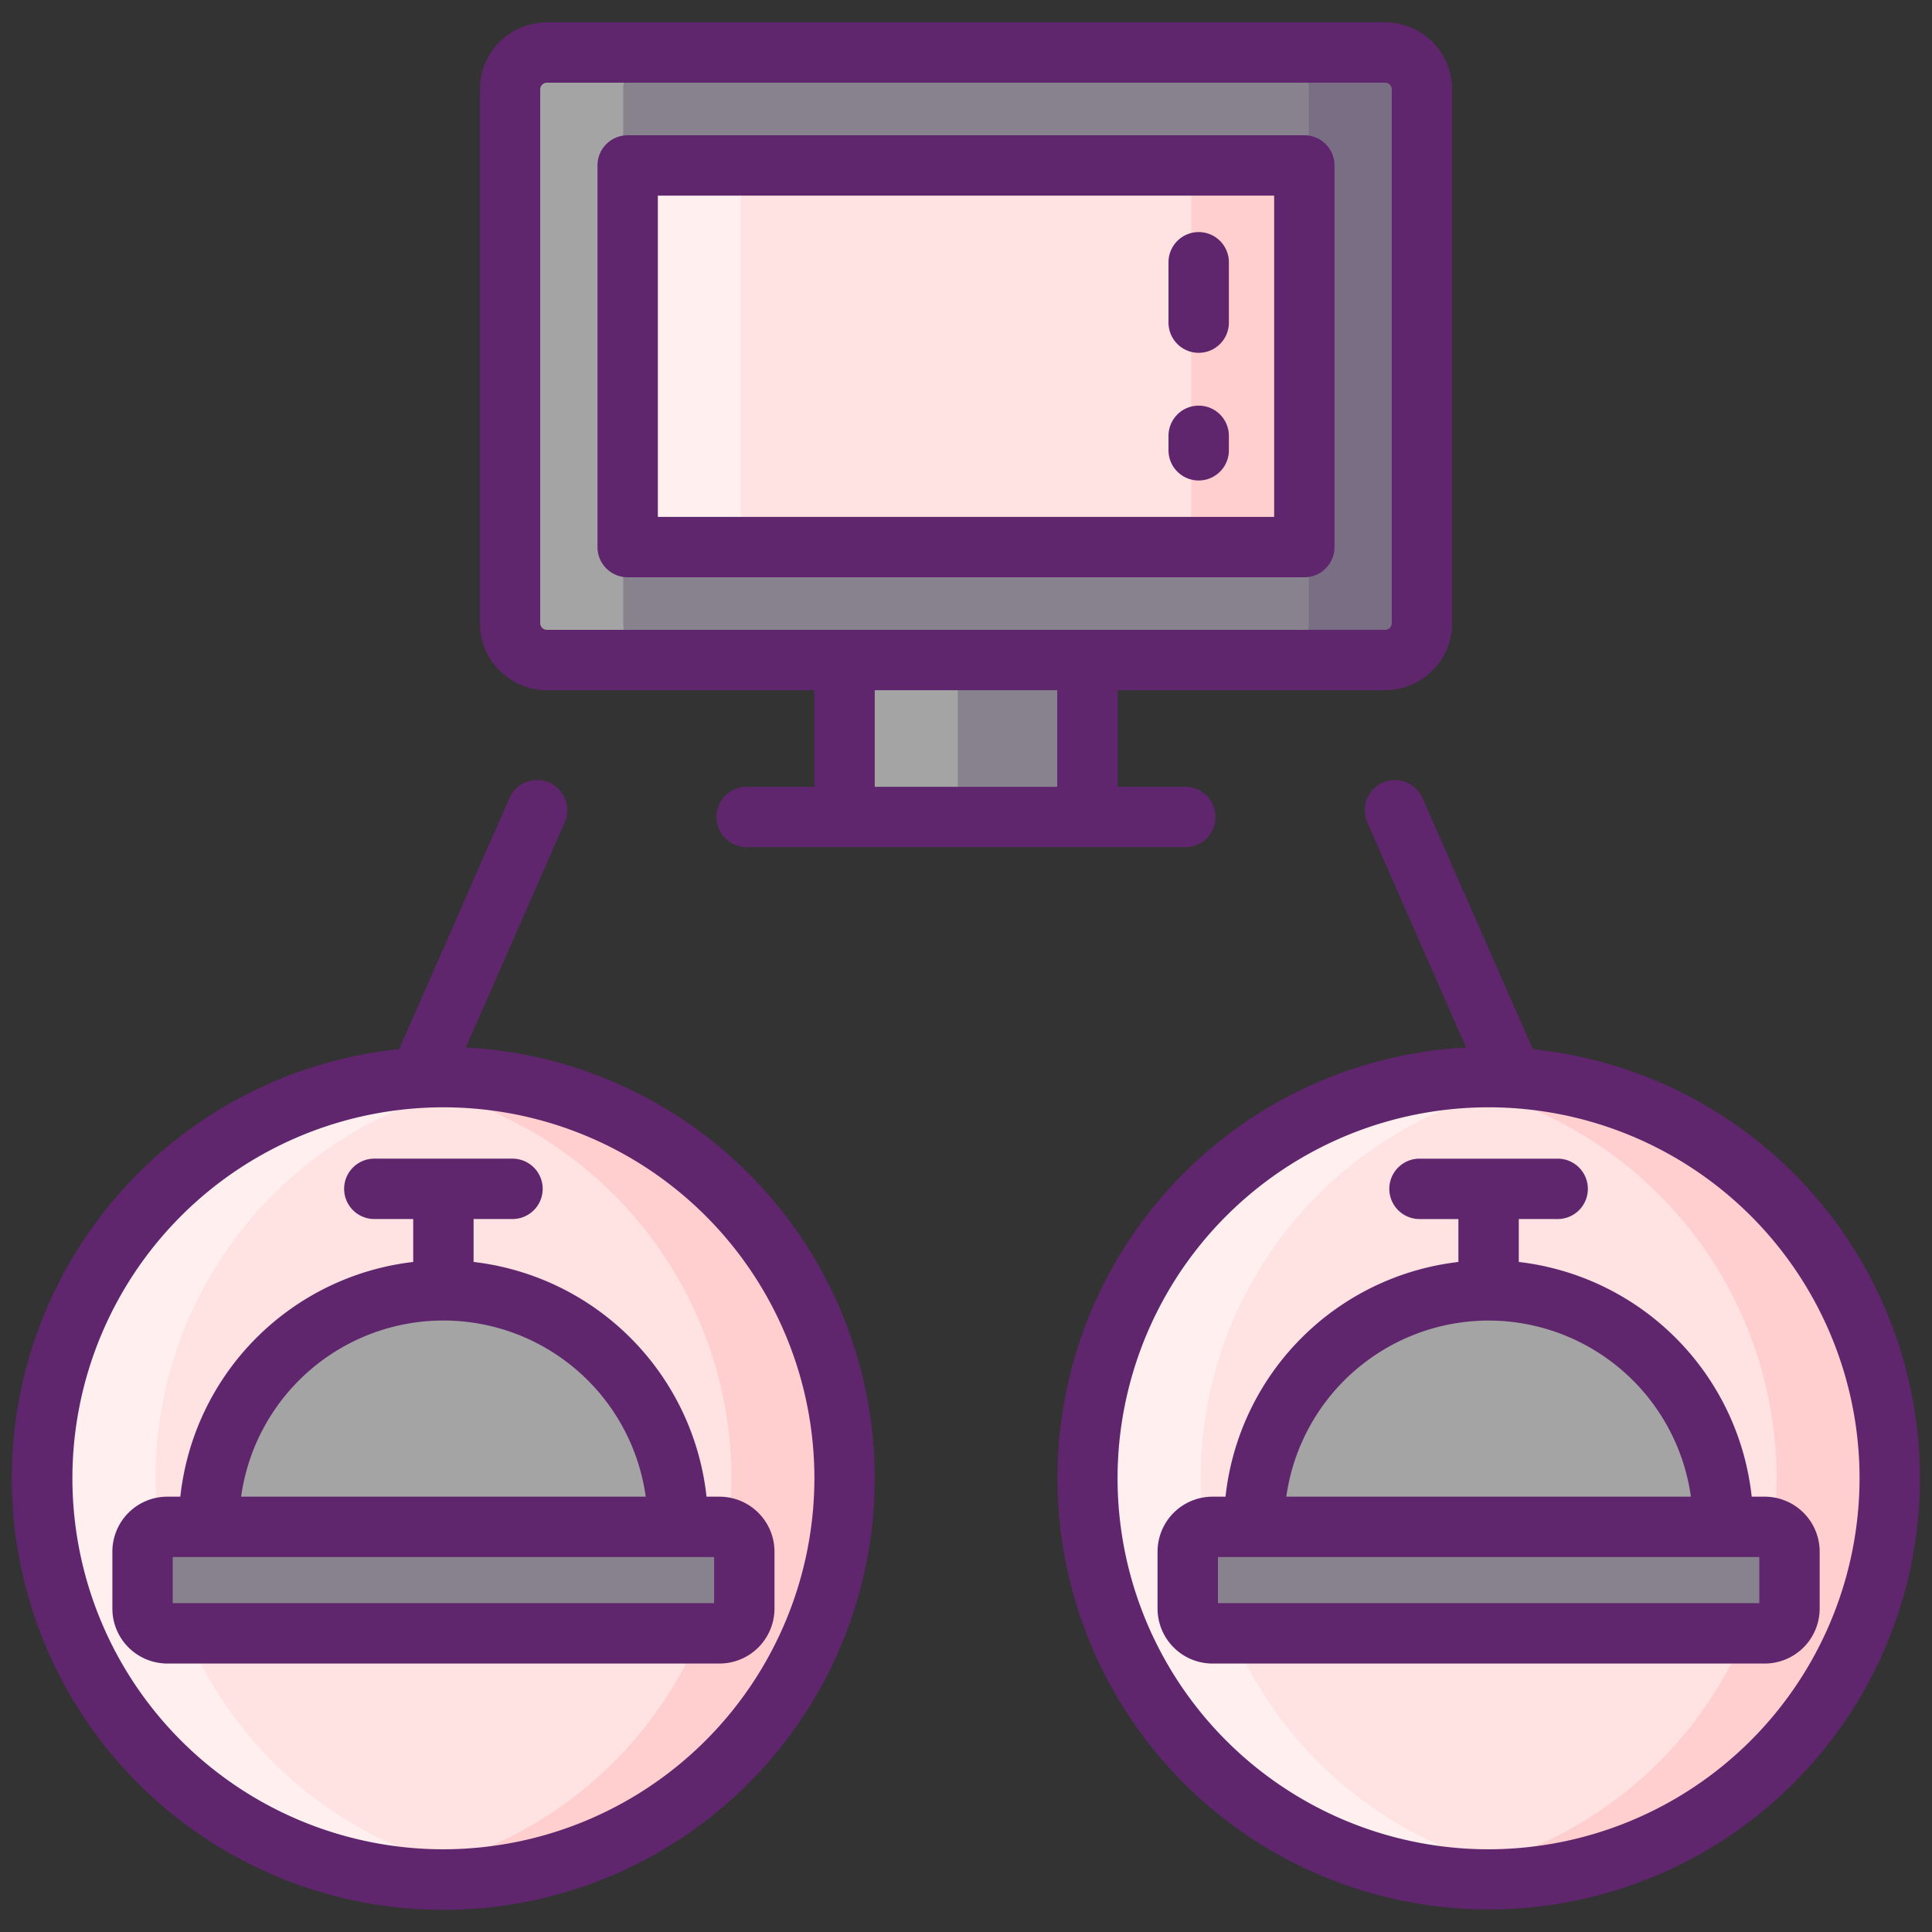 <svg xmlns="http://www.w3.org/2000/svg" viewBox="0 0 256 256"><rect x="0" y="0" width="256" height="256" fill="#333333" stroke="none"/><title>Foodies Expanded</title><rect x="67.581" y="6.959" width="120.837" height="80.498" rx="4.886" ry="4.886" fill="#87828e"/><path d="M87.47,87.46h-15a4.891,4.891,0,0,1-4.89-4.89V11.84a4.889,4.889,0,0,1,4.89-4.88h15a4.889,4.889,0,0,0-4.89,4.88V82.57A4.891,4.891,0,0,0,87.47,87.46Z" fill="#a4a4a5"/><path d="M188.42,11.84V82.57a4.891,4.891,0,0,1-4.89,4.89h-15a4.891,4.891,0,0,0,4.89-4.89V11.84a4.889,4.889,0,0,0-4.89-4.88h15A4.889,4.889,0,0,1,188.42,11.84Z" fill="#796e84"/><circle cx="58.754" cy="195.883" r="53.158" fill="#ffe2e2"/><circle cx="197.246" cy="195.883" r="53.158" fill="#ffe2e2"/><path d="M66.25,248.51a53.155,53.155,0,1,1,0-105.25,53.158,53.158,0,0,0,0,105.25Z" fill="#ffefee"/><path d="M204.75,248.51a53.155,53.155,0,1,1,0-105.25,53.156,53.156,0,0,0,0,105.25Z" fill="#ffefee"/><path d="M111.91,195.88a53.171,53.171,0,0,1-60.66,52.63,53.156,53.156,0,0,0,0-105.25,53.171,53.171,0,0,1,60.66,52.62Z" fill="#ffcfcf"/><path d="M250.4,195.88a53.162,53.162,0,0,1-60.65,52.63,53.158,53.158,0,0,0,0-105.25,53.162,53.162,0,0,1,60.65,52.62Z" fill="#ffcfcf"/><rect x="111.911" y="87.457" width="32.178" height="20.797" fill="#87828e"/><rect x="102.715" y="2.377" width="50.571" height="89.663" transform="translate(175.208 -80.792) rotate(90)" fill="#ffe2e2"/><rect x="18.889" y="202.317" width="79.734" height="14.11" rx="3.281" ry="3.281" fill="#87828e"/><path d="M58.756,170.981h0a31.062,31.062,0,0,1,31.062,31.062v.275a0,0,0,0,1,0,0H27.694a0,0,0,0,1,0,0v-.275A31.062,31.062,0,0,1,58.756,170.981Z" fill="#a4a4a5"/><rect x="157.381" y="202.317" width="79.734" height="14.11" rx="3.281" ry="3.281" fill="#87828e"/><path d="M197.248,170.981h0a31.062,31.062,0,0,1,31.062,31.062v.275a0,0,0,0,1,0,0H166.187a0,0,0,0,1,0,0v-.275A31.062,31.062,0,0,1,197.248,170.981Z" fill="#a4a4a5"/><rect x="111.91" y="87.46" width="15" height="20.79" fill="#a4a4a5"/><rect x="83.17" y="21.92" width="15" height="50.57" fill="#ffefee"/><rect x="157.83" y="21.92" width="15" height="50.57" fill="#ffcfcf"/><path d="M83.169,76.493h89.662a4,4,0,0,0,4-4V21.923a4,4,0,0,0-4-4H83.169a4,4,0,0,0-4,4v50.57A4,4,0,0,0,83.169,76.493Zm4-50.57h81.662v42.57H87.169Z" fill="#5f266d"/><path d="M72.467,91.457h35.444v12.8H98.94a4,4,0,0,0,0,8h58.12a4,4,0,0,0,0-8h-8.971v-12.8h35.444a8.9,8.9,0,0,0,8.885-8.886V11.845a8.9,8.9,0,0,0-8.885-8.886H72.467a8.9,8.9,0,0,0-8.885,8.886V82.571A8.9,8.9,0,0,0,72.467,91.457Zm67.622,12.8H115.911v-12.8h24.178ZM71.582,11.845a.886.886,0,0,1,.885-.886H183.533a.886.886,0,0,1,.885.886V82.571a.886.886,0,0,1-.885.886H72.467a.886.886,0,0,1-.885-.886Z" fill="#5f266d"/><path d="M61.725,138.8l13.086-29.79a4,4,0,1,0-7.324-3.217l-14.6,33.229a57.172,57.172,0,1,0,8.835-.222ZM58.753,245.041a49.158,49.158,0,1,1,49.158-49.157A49.213,49.213,0,0,1,58.753,245.041Z" fill="#5f266d"/><path d="M62.753,167.215v-5.688h5.155a4,4,0,1,0,0-8H49.6a4,4,0,1,0,0,8h5.154v5.689a35.121,35.121,0,0,0-30.859,31.1H22.17a7.29,7.29,0,0,0-7.281,7.282v7.547a7.29,7.29,0,0,0,7.281,7.281H95.341a7.29,7.29,0,0,0,7.282-7.281V205.6a7.291,7.291,0,0,0-7.282-7.282H93.618A35.123,35.123,0,0,0,62.753,167.215Zm31.87,39.1v6.11H22.889v-6.11H94.623Zm-62.674-8a27.064,27.064,0,0,1,53.613,0Z" fill="#5f266d"/><path d="M203.11,139.025l-14.6-33.229a4,4,0,1,0-7.324,3.217l13.086,29.79a57.143,57.143,0,1,0,8.835.222Zm-5.863,106.016A49.158,49.158,0,1,1,246.4,195.884,49.213,49.213,0,0,1,197.247,245.041Z" fill="#5f266d"/><path d="M233.834,198.317H232.11a35.121,35.121,0,0,0-30.863-31.1v-5.688H206.4a4,4,0,0,0,0-8H188.092a4,4,0,0,0,0,8h5.155v5.689a35.121,35.121,0,0,0-30.86,31.1h-1.724a7.29,7.29,0,0,0-7.282,7.282v7.547a7.29,7.29,0,0,0,7.282,7.281h73.171a7.29,7.29,0,0,0,7.282-7.281V205.6A7.291,7.291,0,0,0,233.834,198.317ZM197.249,174.98a27.1,27.1,0,0,1,26.806,23.337H170.442A27.1,27.1,0,0,1,197.249,174.98Zm35.867,37.447H161.381v-6.11h71.735Z" fill="#5f266d"/><path d="M158.833,30.75a4,4,0,0,0-4,4v8a4,4,0,0,0,8,0v-8A4,4,0,0,0,158.833,30.75Z" fill="#5f266d"/><path d="M158.833,53.75a4,4,0,0,0-4,4v1.916a4,4,0,0,0,8,0V57.75A4,4,0,0,0,158.833,53.75Z" fill="#5f266d"/></svg>
